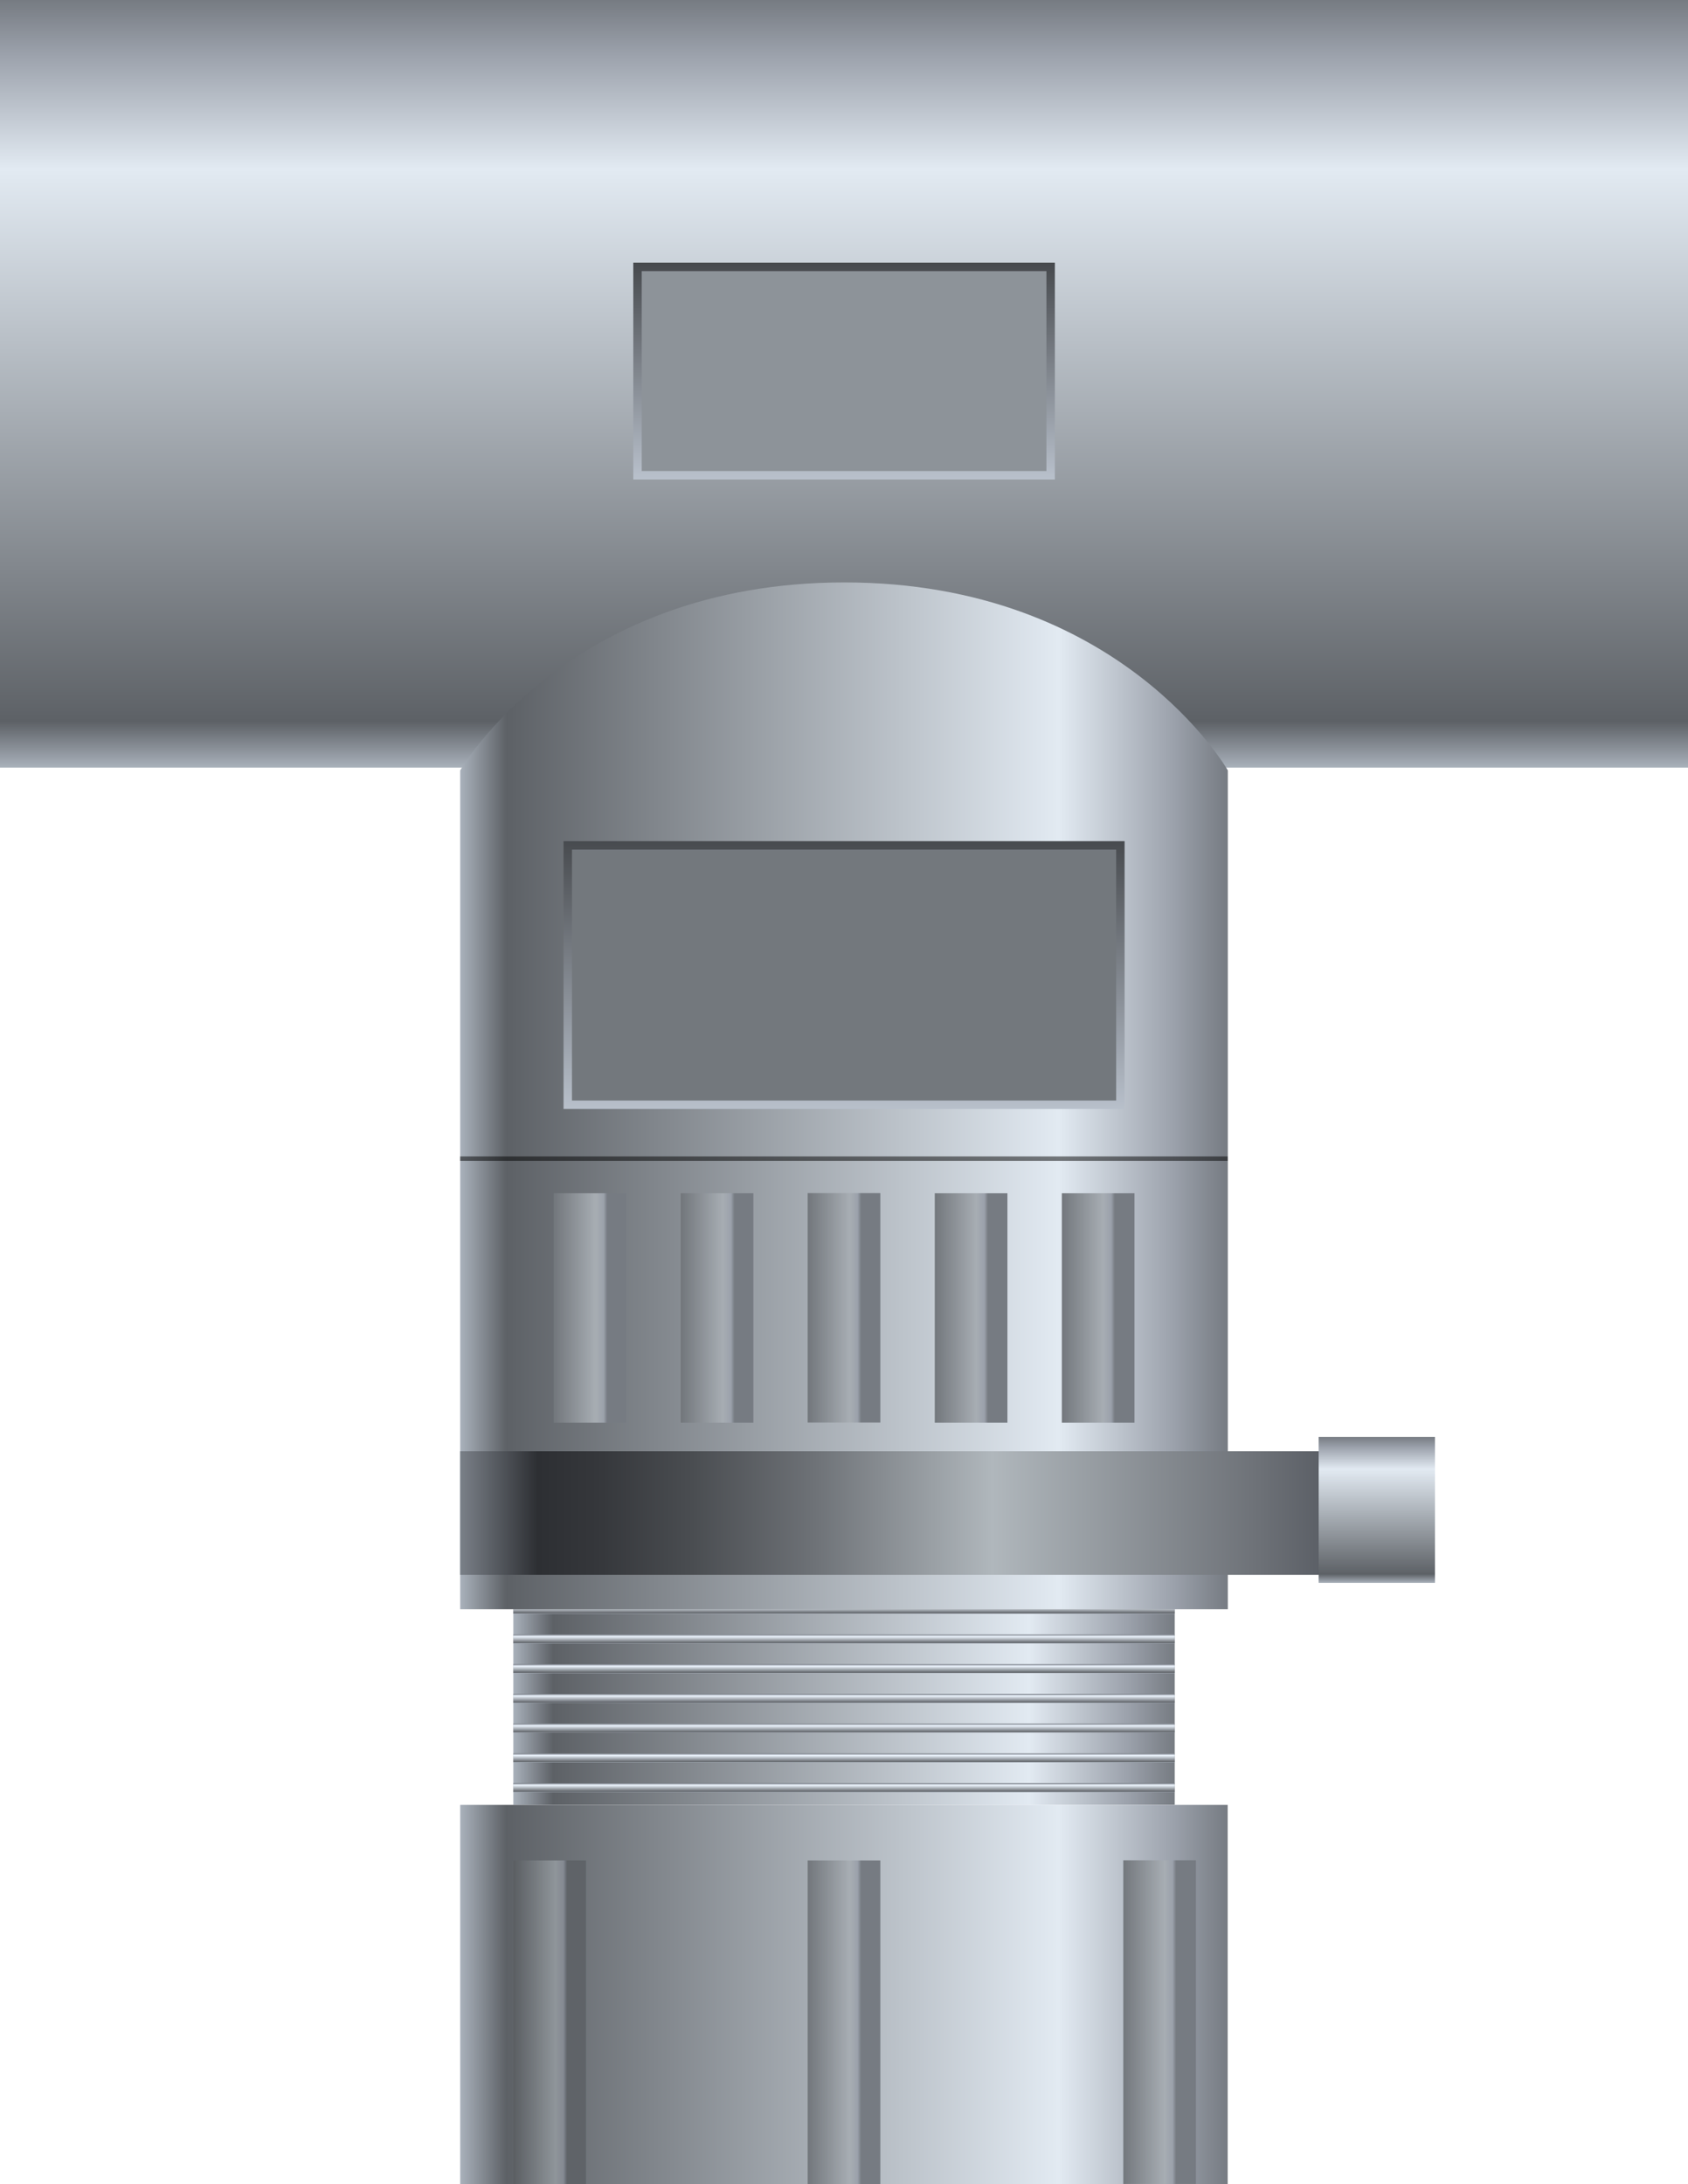 <svg xmlns="http://www.w3.org/2000/svg" xmlns:xlink="http://www.w3.org/1999/xlink" viewBox="0 0 115.95 150"><defs><style>.cls-1{fill:url(#未命名的渐变_132);}.cls-2{fill:url(#未命名的渐变_358);}.cls-3{fill:url(#未命名的渐变_358-2);}.cls-4{fill:url(#未命名的渐变_358-3);}.cls-5{fill:url(#未命名的渐变_358-4);}.cls-6{fill:url(#未命名的渐变_358-5);}.cls-7{fill:url(#未命名的渐变_358-6);}.cls-8{fill:url(#未命名的渐变_358-7);}.cls-9{fill:url(#未命名的渐变_358-8);}.cls-10{fill:url(#未命名的渐变_358-9);}.cls-11{fill:url(#未命名的渐变_132-2);}.cls-12{fill:url(#未命名的渐变_132-3);}.cls-13{fill:url(#未命名的渐变_132-4);}.cls-14{opacity:0.5;}.cls-15{fill:url(#未命名的渐变_302);}.cls-16{fill:url(#未命名的渐变_302-2);}.cls-17{fill:url(#未命名的渐变_302-3);}.cls-18{fill:url(#未命名的渐变_302-4);}.cls-19{fill:url(#未命名的渐变_302-5);}.cls-20{fill:#73787d;stroke:url(#未命名的渐变_354);}.cls-20,.cls-21{stroke-miterlimit:10;stroke-width:0.58px;}.cls-21{fill:#8d9399;stroke:url(#未命名的渐变_354-2);}.cls-22{fill:url(#未命名的渐变_302-6);}.cls-23{fill:url(#未命名的渐变_335);}.cls-24{fill:url(#未命名的渐变_302-7);}.cls-25{fill:url(#未命名的渐变_10);}.cls-26{fill:url(#未命名的渐变_132-5);}</style><linearGradient id="未命名的渐变_132" x1="35.26" y1="114.25" x2="80.69" y2="114.25" gradientUnits="userSpaceOnUse"><stop offset="0" stop-color="#a9b1bb"/><stop offset="0.06" stop-color="#5d6166"/><stop offset="0.78" stop-color="#e2eaf2"/><stop offset="0.93" stop-color="#9ba1ab"/><stop offset="1" stop-color="#767b82"/></linearGradient><linearGradient id="未命名的渐变_358" x1="57.98" y1="106.75" x2="57.98" y2="106.12" gradientUnits="userSpaceOnUse"><stop offset="0" stop-color="#a9b1bb"/><stop offset="0.06" stop-color="#5d6166"/><stop offset="0.78" stop-color="#eef6ff"/><stop offset="0.93" stop-color="#9ba1ab"/><stop offset="1" stop-color="#767b82"/></linearGradient><linearGradient id="未命名的渐变_358-2" x1="57.98" y1="108.79" x2="57.98" y2="108.16" xlink:href="#未命名的渐变_358"/><linearGradient id="未命名的渐变_358-3" x1="57.98" y1="110.83" x2="57.98" y2="110.21" xlink:href="#未命名的渐变_358"/><linearGradient id="未命名的渐变_358-4" x1="57.98" y1="112.87" x2="57.98" y2="112.25" xlink:href="#未命名的渐变_358"/><linearGradient id="未命名的渐变_358-5" x1="57.98" y1="114.91" x2="57.98" y2="114.29" xlink:href="#未命名的渐变_358"/><linearGradient id="未命名的渐变_358-6" x1="57.98" y1="116.96" x2="57.98" y2="116.33" xlink:href="#未命名的渐变_358"/><linearGradient id="未命名的渐变_358-7" x1="57.98" y1="119" x2="57.98" y2="118.37" xlink:href="#未命名的渐变_358"/><linearGradient id="未命名的渐变_358-8" x1="57.98" y1="121.04" x2="57.98" y2="120.42" xlink:href="#未命名的渐变_358"/><linearGradient id="未命名的渐变_358-9" x1="57.98" y1="123.08" x2="57.98" y2="122.46" xlink:href="#未命名的渐变_358"/><linearGradient id="未命名的渐变_132-2" x1="57.98" y1="52.72" x2="57.98" y2="0" xlink:href="#未命名的渐变_132"/><linearGradient id="未命名的渐变_132-3" x1="29.31" y1="130.27" x2="29.31" y2="77.55" gradientTransform="translate(161.89 45.94) rotate(90)" xlink:href="#未命名的渐变_132"/><linearGradient id="未命名的渐变_132-4" x1="31.61" y1="136.98" x2="84.34" y2="136.98" xlink:href="#未命名的渐变_132"/><linearGradient id="未命名的渐变_302" x1="-228.13" y1="-423.59" x2="-228.13" y2="-421.26" gradientTransform="matrix(5.11, 0, 0, -2.14, 1223.2, -766.43)" gradientUnits="userSpaceOnUse"><stop offset="0" stop-color="#767b82"/><stop offset="0.05" stop-color="#9ba1ab"/><stop offset="0.16" stop-color="#a7adb3"/><stop offset="0.89" stop-color="#64686d"/><stop offset="0.96" stop-color="#5d6166"/><stop offset="1" stop-color="#a9b1bb"/></linearGradient><linearGradient id="未命名的渐变_302-2" x1="-218.52" y1="-423.59" x2="-218.52" y2="-421.26" gradientTransform="matrix(5.11, 0, 0, -2.14, 1174.15, -815.48)" xlink:href="#未命名的渐变_302"/><linearGradient id="未命名的渐变_302-3" x1="-218.52" y1="-419.52" x2="-218.52" y2="-417.19" gradientTransform="matrix(5.11, 0, 0, -2.14, 1165.42, -806.75)" xlink:href="#未命名的渐变_302"/><linearGradient id="未命名的渐变_302-4" x1="-218.52" y1="-415.44" x2="-218.52" y2="-413.11" gradientTransform="matrix(5.11, 0, 0, -2.14, 1156.7, -798.03)" xlink:href="#未命名的渐变_302"/><linearGradient id="未命名的渐变_302-5" x1="-218.52" y1="-427.66" x2="-218.52" y2="-425.33" gradientTransform="matrix(5.11, 0, 0, -2.14, 1182.88, -824.21)" xlink:href="#未命名的渐变_302"/><linearGradient id="未命名的渐变_354" x1="58" y1="80.01" x2="58" y2="69.86" gradientTransform="matrix(-1.58, 0, 0, -1.86, 149.55, 206.38)" gradientUnits="userSpaceOnUse"><stop offset="0" stop-color="#b9c1cc"/><stop offset="1" stop-color="#46494d"/></linearGradient><linearGradient id="未命名的渐变_354-2" x1="57.98" y1="32.93" x2="57.98" y2="18.04" gradientTransform="translate(115.95 50.97) rotate(-180)" xlink:href="#未命名的渐变_354"/><linearGradient id="未命名的渐变_302-6" x1="-218.52" y1="-431.73" x2="-218.52" y2="-429.4" gradientTransform="matrix(5.11, 0, 0, -2.14, 1191.61, -832.94)" xlink:href="#未命名的渐变_302"/><linearGradient id="未命名的渐变_335" x1="-228.13" y1="-414.15" x2="-228.13" y2="-411.82" gradientTransform="matrix(5.11, 0, 0, -2.14, 1202.98, -746.21)" gradientUnits="userSpaceOnUse"><stop offset="0" stop-color="#5f6368"/><stop offset="0.05" stop-color="#848992"/><stop offset="0.16" stop-color="#8f959a"/><stop offset="0.89" stop-color="#4d5054"/><stop offset="0.96" stop-color="#46494d"/><stop offset="1" stop-color="#7b8188"/></linearGradient><linearGradient id="未命名的渐变_302-7" x1="-228.13" y1="-433.7" x2="-228.13" y2="-431.37" gradientTransform="matrix(5.11, 0, 0, -2.14, 1244.88, -788.11)" xlink:href="#未命名的渐变_302"/><linearGradient id="未命名的渐变_10" x1="31.61" y1="103.92" x2="90.58" y2="103.92" gradientUnits="userSpaceOnUse"><stop offset="0" stop-color="#7a8088"/><stop offset="0.09" stop-color="#2d2f33"/><stop offset="0.16" stop-color="#35373b"/><stop offset="0.27" stop-color="#4a4d51"/><stop offset="0.41" stop-color="#6d7176"/><stop offset="0.56" stop-color="#9da3a8"/><stop offset="0.62" stop-color="#b0b7bc"/><stop offset="0.93" stop-color="#6d7177"/><stop offset="1" stop-color="#5c6067"/></linearGradient><linearGradient id="未命名的渐变_132-5" x1="94.58" y1="108.71" x2="94.58" y2="98.69" xlink:href="#未命名的渐变_132"/></defs><title>Cyclnoic flow meter(旋风流量计)</title><g id="图层_2" data-name="图层 2"><g id="图层_16" data-name="图层 16"><g id="Cyclnoic_flow_meter_旋风流量计_" data-name="Cyclnoic flow meter(旋风流量计)"><rect class="cls-1" x="35.26" y="104.54" width="45.43" height="19.41"/><rect class="cls-2" x="35.26" y="106.12" width="45.43" height="0.62"/><rect class="cls-3" x="35.26" y="108.16" width="45.43" height="0.62"/><rect class="cls-4" x="35.26" y="110.21" width="45.43" height="0.62"/><rect class="cls-5" x="35.26" y="112.25" width="45.43" height="0.62"/><rect class="cls-6" x="35.26" y="114.29" width="45.43" height="0.62"/><rect class="cls-7" x="35.26" y="116.33" width="45.43" height="0.62"/><rect class="cls-8" x="35.26" y="118.37" width="45.43" height="0.62"/><rect class="cls-9" x="35.26" y="120.42" width="45.43" height="0.62"/><rect class="cls-10" x="35.26" y="122.46" width="45.43" height="0.62"/><rect class="cls-11" width="115.95" height="52.72"/><path class="cls-12" d="M31.61,110.52V52.91S39,40,58,40,84.34,52.91,84.34,52.91v57.61Z"/><rect class="cls-13" x="31.61" y="123.95" width="52.72" height="26.05"/><g class="cls-14"><rect x="31.61" y="79.42" width="52.72" height="0.31"/></g><rect class="cls-15" x="46.86" y="136.38" width="22.23" height="4.99" transform="translate(-80.9 196.86) rotate(-90)"/><rect class="cls-16" x="50.1" y="87.33" width="15.76" height="4.99" transform="translate(-31.85 147.8) rotate(-90)"/><rect class="cls-17" x="41.37" y="87.33" width="15.76" height="4.99" transform="translate(-40.57 139.08) rotate(-90)"/><rect class="cls-18" x="32.64" y="87.33" width="15.76" height="4.99" transform="translate(-49.3 130.35) rotate(-90)"/><rect class="cls-19" x="58.82" y="87.33" width="15.76" height="4.99" transform="translate(-23.12 156.53) rotate(-90)"/><rect class="cls-20" x="38.99" y="58.07" width="37.96" height="17.81" transform="translate(115.95 133.94) rotate(180)"/><rect class="cls-21" x="43.78" y="18.33" width="28.38" height="14.31" transform="translate(115.95 50.97) rotate(180)"/><rect class="cls-22" x="67.55" y="87.33" width="15.76" height="4.99" transform="translate(-14.39 165.26) rotate(-90)"/><rect class="cls-23" x="26.64" y="136.38" width="22.23" height="4.99" transform="translate(-101.12 176.64) rotate(-90)"/><rect class="cls-24" x="68.54" y="136.38" width="22.23" height="4.99" transform="translate(-59.22 218.53) rotate(-90)"/><rect class="cls-25" x="31.61" y="99.67" width="58.97" height="8.49"/><rect class="cls-26" x="90.58" y="98.69" width="7.99" height="10.02"/></g></g></g></svg>